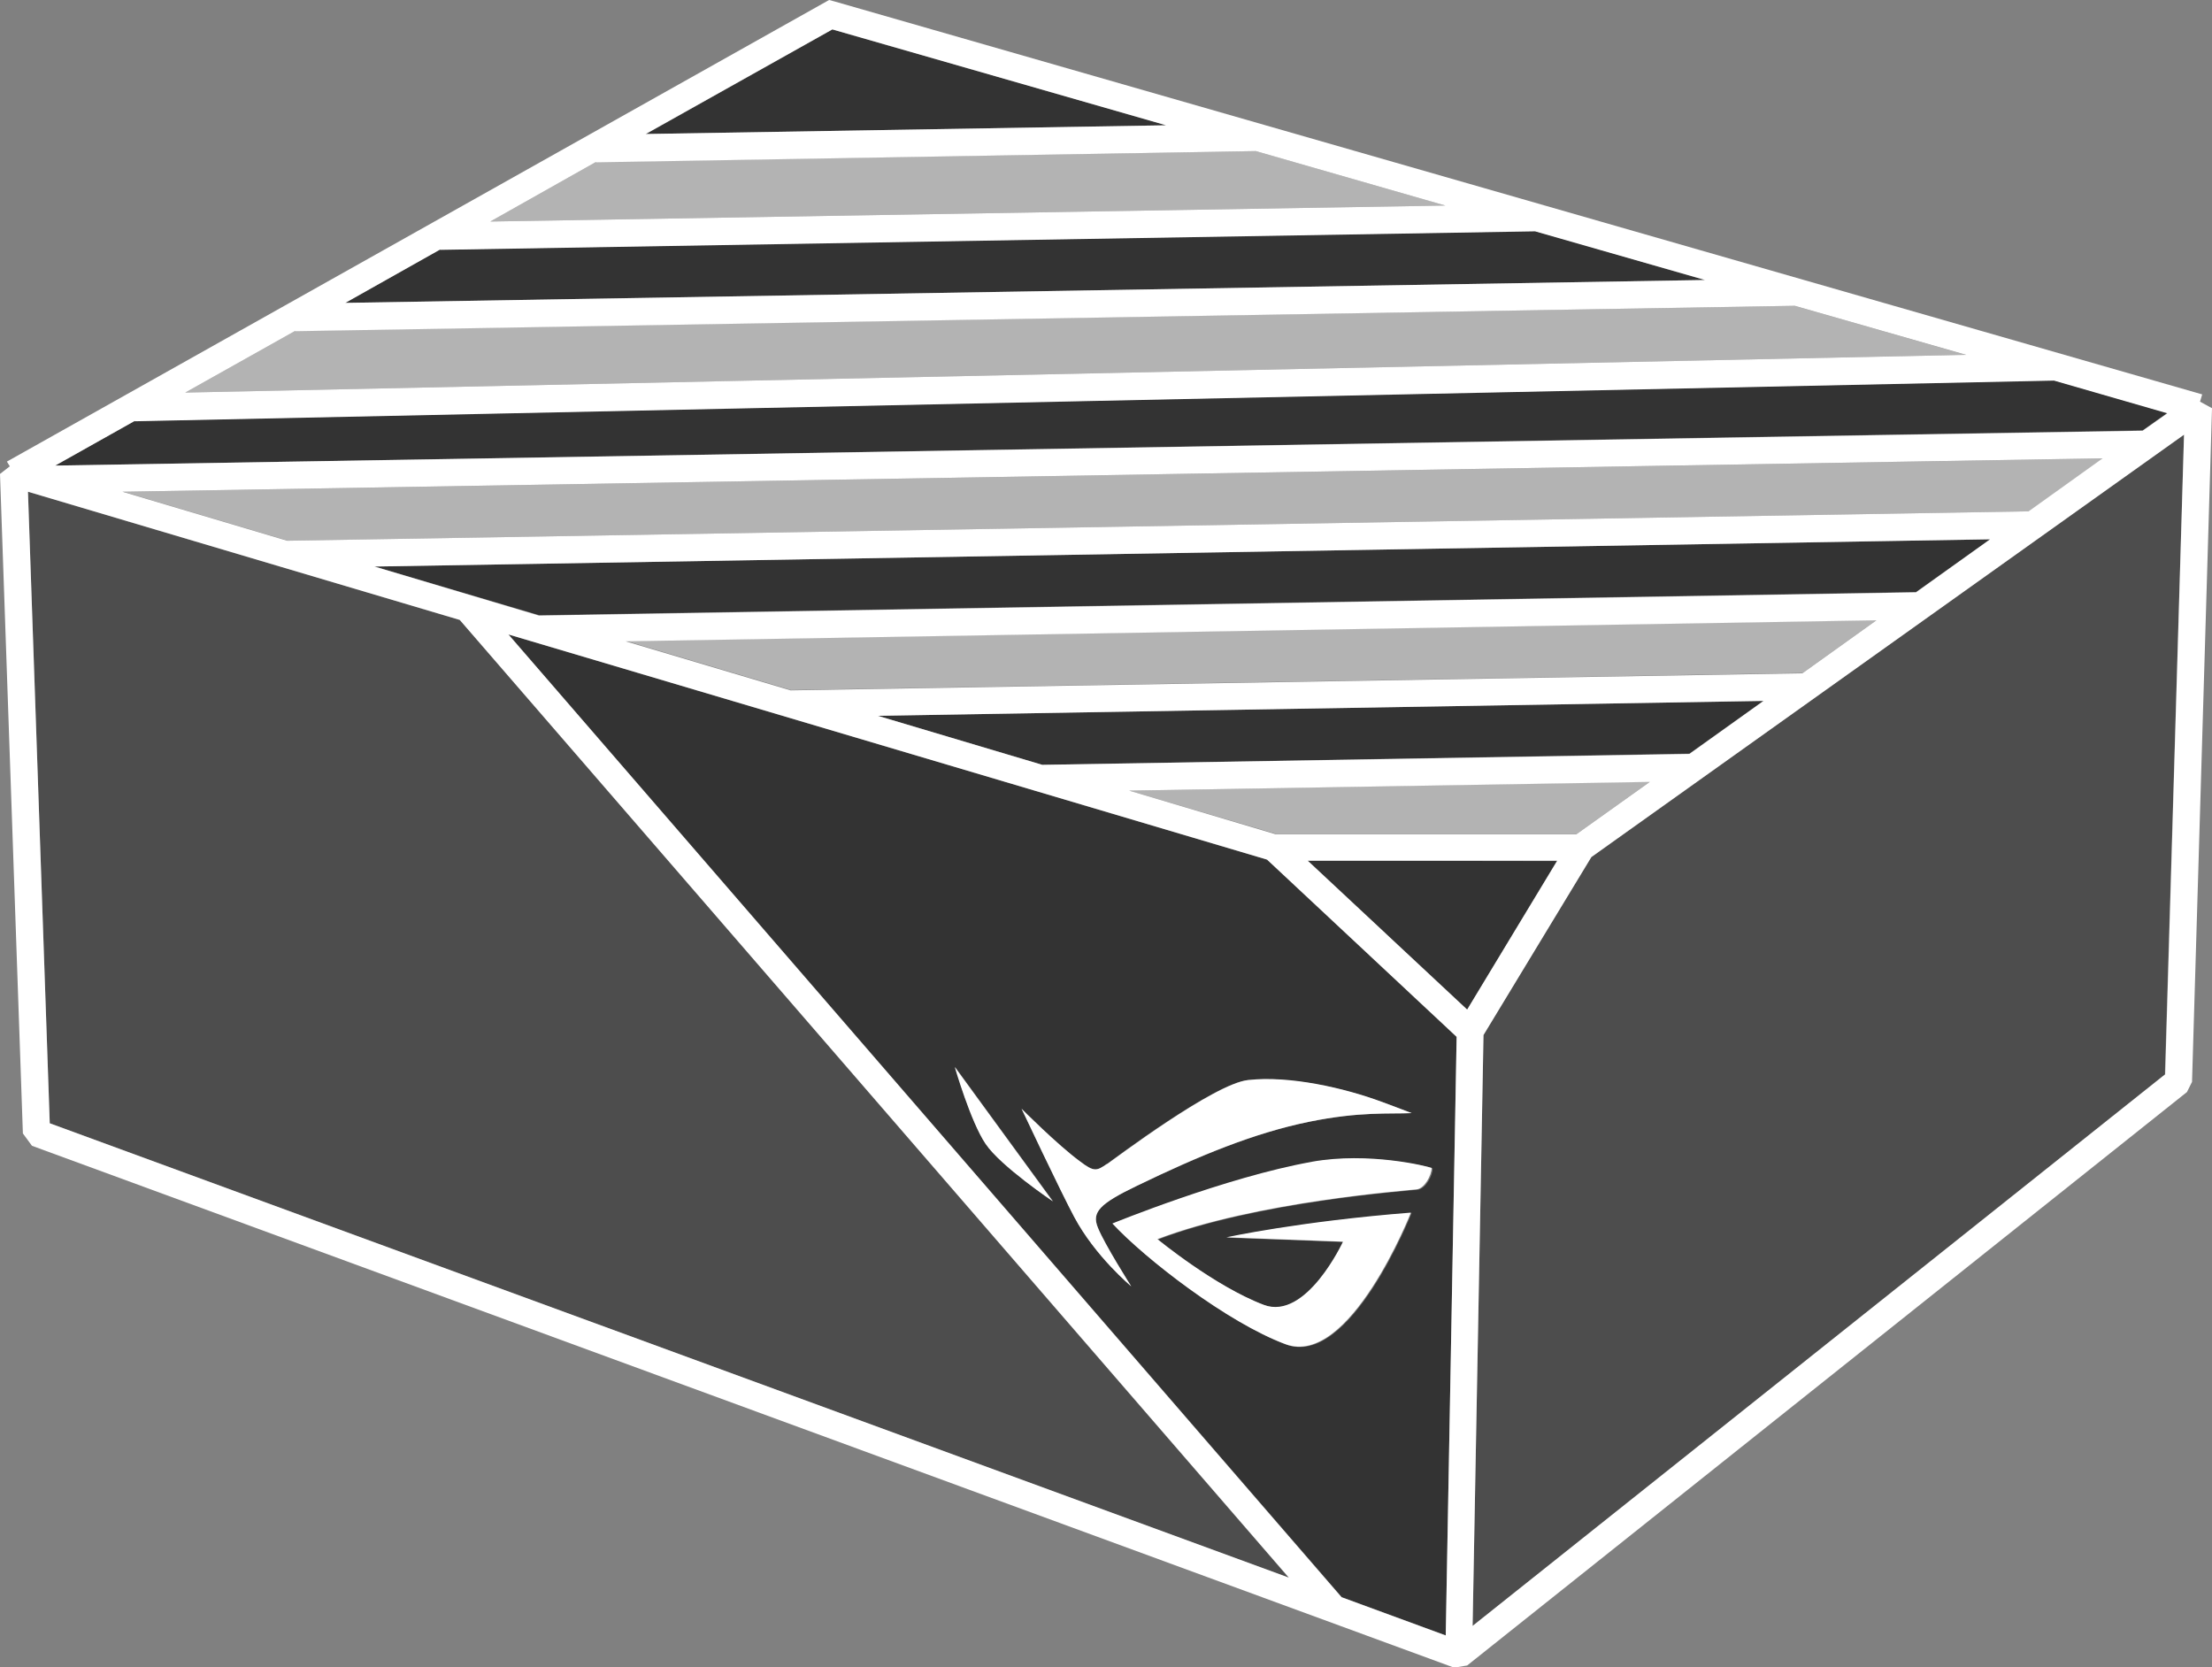 <?xml version="1.0" encoding="UTF-8"?>
<svg id="_圖層_2" data-name="圖層 2" xmlns="http://www.w3.org/2000/svg" viewBox="0 0 60.91 45.91">
  <rect x="0" y="0" width="60.91" height="45.91" fill="#808080" stroke="none"/>
  <defs>
    <style>
      .cls-1 {
        fill: #fff;
      }

      .cls-2 {
        fill: #b3b3b3;
      }

      .cls-3 {
        fill: #333;
      }

      .cls-4 {
        fill: #4d4d4d;
      }
    </style>
  </defs>
  <g id="Layer_2" data-name="Layer 2">
    <g>
      <polygon class="cls-2" points="51.68 17.07 17.24 17.65 21.78 19 49.64 18.53 51.68 17.07"/>
      <polygon class="cls-2" points="43.42 22.96 45.44 21.52 31.09 21.77 35.13 22.96 43.42 22.96"/>
      <polygon class="cls-3" points="54.8 14.85 10.32 15.6 14.85 16.94 52.76 16.3 54.8 14.85"/>
      <polygon class="cls-3" points="42.27 6.36 12.12 6.87 9.5 8.34 46.95 7.71 42.27 6.36"/>
      <polygon class="cls-3" points="48.56 19.3 24.17 19.71 28.7 21.06 46.52 20.75 48.56 19.3"/>
      <polygon class="cls-2" points="57.93 12.62 3.39 13.54 7.93 14.89 55.88 14.08 57.93 12.62"/>
      <polygon class="cls-2" points="49.41 8.42 8.13 9.11 5.1 10.81 54.13 9.77 49.41 8.42"/>
      <polygon class="cls-3" points="59.68 11.37 56.56 10.47 3.71 11.59 1.52 12.82 59 11.85 59.68 11.37"/>
      <path class="cls-3" d="M14,17.47l22.95,26.51,2.86,1.05,.3-16.48-5.22-4.88-20.89-6.2Zm13.15,14.03c-.41-.6-.85-2.12-.85-2.12l2.7,3.7s-1.44-.97-1.85-1.58Zm11.88,1.26c-.23,.03-4.42,.33-7.14,1.37,0,0,1.57,1.3,2.93,1.81,1.17,.44,2.18-1.74,2.18-1.74l-3.21-.12s2.02-.44,5.08-.68c0,0-1.69,4.29-3.46,3.62-1.59-.6-3.86-2.35-4.76-3.32,0,0,3.13-1.28,5.5-1.7,1.57-.28,3.18,.13,3.3,.17,0,.2-.19,.56-.41,.59Zm-.98-2.42c.34,.13,.67,.25,.82,.31-.61,.03-1.41-.05-2.83,.24-1.51,.31-3.02,.94-4.73,1.76-1.04,.5-1.25,.73-1.08,1.15,.19,.46,.92,1.62,.92,1.62,0,0-.99-.82-1.57-1.91-.38-.71-1.45-2.98-1.45-2.98,0,0,.98,.98,1.61,1.45,.4,.3,.47,.26,.74,.07,.18-.13,2.94-2.21,3.88-2.31,1.13-.12,2.65,.22,3.68,.6Z"/>
      <polygon class="cls-3" points="36.01 23.7 40.4 27.8 42.87 23.71 36.01 23.7"/>
      <polygon class="cls-2" points="34.58 4.16 16.41 4.46 13.5 6.1 39.8 5.66 34.58 4.16"/>
      <polygon class="cls-4" points="40.85 28.5 40.55 44.77 59.61 29.59 60.14 11.96 43.82 23.6 40.85 28.5"/>
      <polygon class="cls-3" points="22.92 .81 17.79 3.69 32.12 3.45 22.92 .81"/>
      <polygon class="cls-4" points=".77 13.54 1.37 30.93 35.49 43.45 12.66 17.07 .77 13.54"/>
      <path class="cls-1" d="M60.64,10.86L22.98,.04l-.15-.04L.19,12.71l.08,.13-.27,.21L.63,31.21l.25,.34,39.16,14.37,.36-.06,19.82-15.79,.14-.28,.55-18.55-.33-.18,.06-.2ZM22.92,.81l9.19,2.64-14.33,.24L22.92,.81Zm-6.51,3.66l18.17-.31,5.22,1.5-26.3,.44,2.91-1.64Zm-4.29,2.41l30.15-.51,4.68,1.34-37.44,.63,2.61-1.47Zm-3.99,2.24l41.29-.7,4.72,1.35L5.1,10.81l3.03-1.7Zm-4.42,2.48l52.85-1.12,3.12,.9-.68,.48L1.52,12.82l2.19-1.23Zm24.99,9.46l-4.53-1.35,24.39-.41-2.04,1.46-17.81,.3Zm16.73,.47l-2.02,1.44h-8.29l-4.03-1.2,14.34-.24Zm-23.66-2.52l-4.54-1.35,34.44-.58-2.04,1.46-27.86,.47Zm-6.93-2.06l-4.53-1.35,44.49-.75-2.04,1.46-37.91,.64Zm-6.93-2.06l-4.54-1.35,54.53-.92-2.04,1.46-47.95,.81ZM1.37,30.93L.77,13.54l11.89,3.53,22.83,26.37L1.37,30.93Zm38.43,14.1l-2.86-1.05L14,17.47l20.89,6.2,5.22,4.88-.3,16.48Zm-3.79-21.33h6.87s-2.48,4.1-2.48,4.1l-4.39-4.1Zm23.6,5.89l-19.06,15.18,.3-16.27,2.97-4.9,16.32-11.63-.52,17.62Z"/>
      <path class="cls-1" d="M36.13,31.99c-2.37,.42-5.5,1.7-5.5,1.7,.9,.97,3.17,2.73,4.76,3.32,1.77,.67,3.46-3.62,3.46-3.62-3.06,.24-5.08,.68-5.08,.68l3.21,.12s-1.01,2.18-2.18,1.74c-1.35-.51-2.93-1.81-2.93-1.81,2.72-1.04,6.91-1.34,7.14-1.37,.22-.03,.41-.39,.41-.59-.12-.05-1.73-.45-3.3-.17Z"/>
      <path class="cls-1" d="M27.14,31.5c.41,.61,1.85,1.58,1.85,1.58l-2.7-3.7s.44,1.52,.85,2.12Z"/>
      <path class="cls-1" d="M30.48,32.05c-.28,.19-.35,.23-.74-.07-.63-.46-1.61-1.45-1.61-1.45,0,0,1.07,2.27,1.45,2.98,.58,1.09,1.57,1.91,1.57,1.91,0,0-.74-1.16-.92-1.62-.17-.42,.04-.65,1.08-1.15,1.71-.83,3.22-1.45,4.73-1.76,1.42-.29,2.22-.21,2.83-.24-.15-.06-.47-.18-.82-.31-1.02-.38-2.54-.73-3.68-.6-.94,.1-3.7,2.19-3.88,2.31Z"/>
    </g>
  </g>
</svg>
